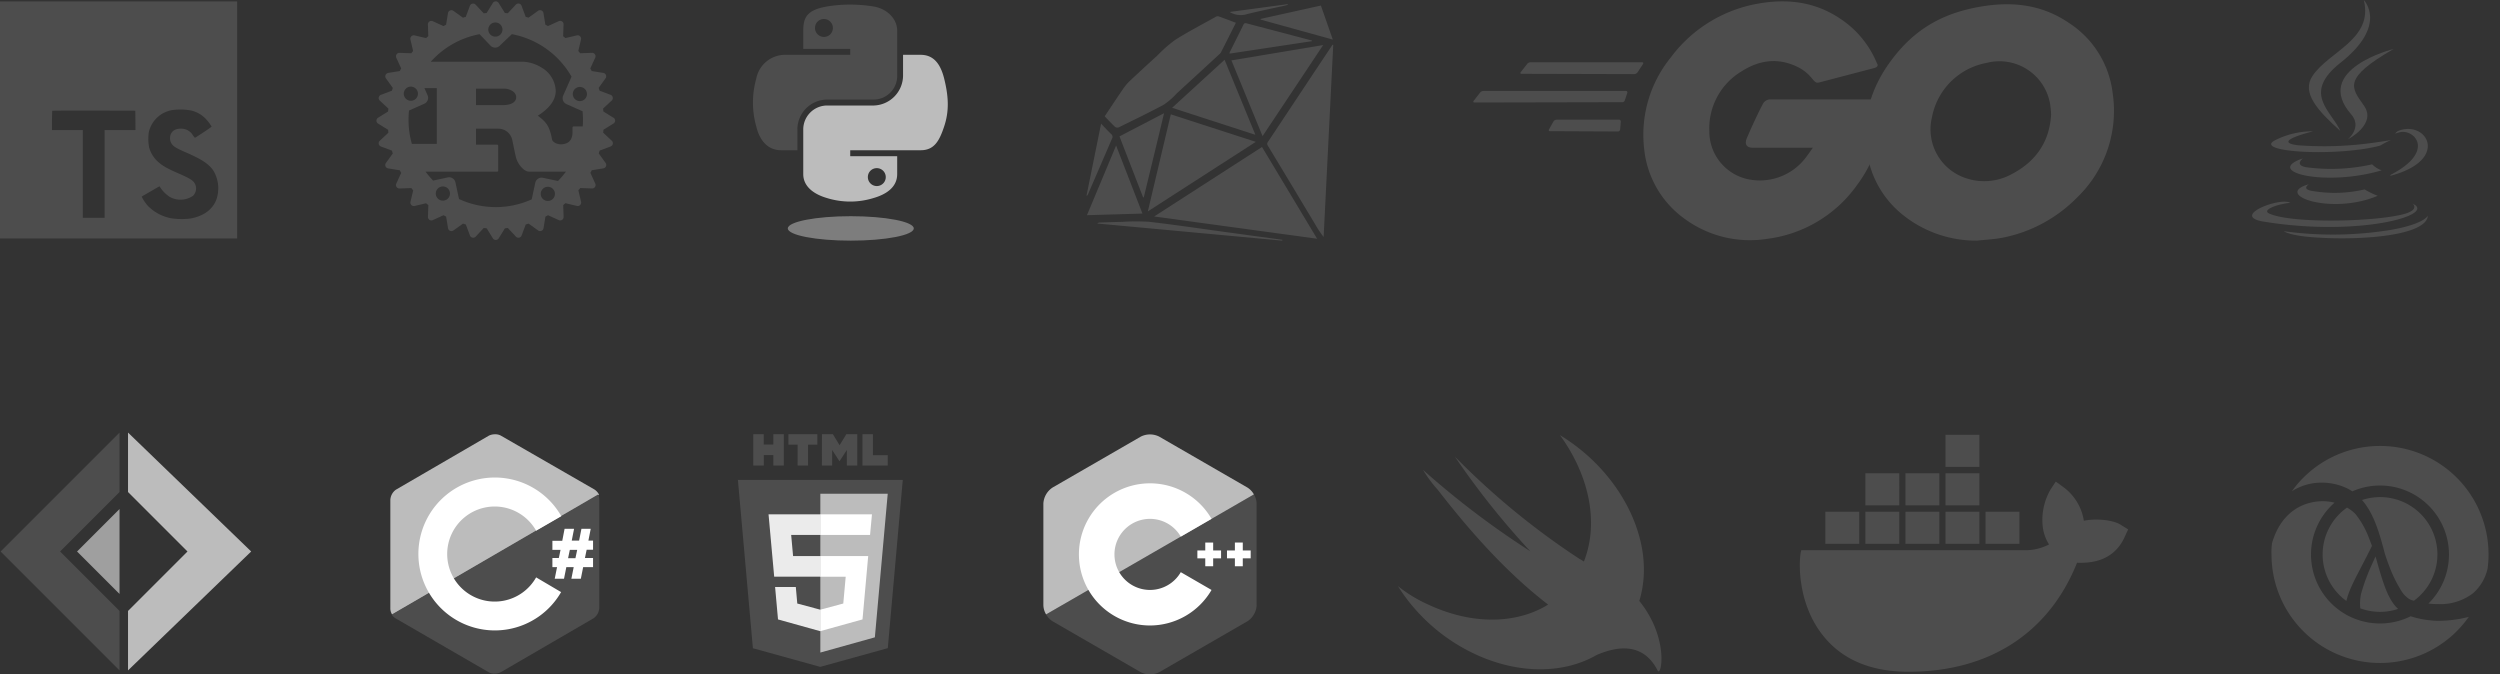 <svg xmlns="http://www.w3.org/2000/svg" width="511.407" height="137.954" viewBox="0 0 511.407 137.954">
  <rect x="0" y="0" width="511.407" height="137.954" fill="#333333" stroke="none"/>
  <g id="Gruppe_956" data-name="Gruppe 956" transform="translate(-255 -8129.046)">
    <path id="Swift_logo" d="M40.67,44.973c-6.351,3.669-15.084,4.046-23.87.28A37.331,37.331,0,0,1,0,30.876a28.307,28.307,0,0,0,6.205,3.783c9.073,4.253,18.145,3.962,24.529.011l-.01-.011C21.643,27.7,13.924,18.616,8.173,11.2A25.9,25.9,0,0,1,5.146,7.114,174.676,174.676,0,0,0,27.091,23.763,161.716,161.716,0,0,1,11.653,4.389,153.514,153.514,0,0,0,37.082,25.276c.406.229.719.419.97.589a19.915,19.915,0,0,0,.694-2.1c2.119-7.719-.3-16.5-5.6-23.763C45.4,7.416,52.671,21.34,49.643,33q-.118.472-.257.929.053.063.106.131c6.053,7.568,4.389,15.589,3.632,14.076C49.84,41.7,43.761,43.67,40.67,44.974Z" transform="translate(540.954 8218.054)" fill="#4d4d4d"/>
    <path id="typescriptlang-icon" d="M0,24.252V48.5H48.507V0H0ZM39.09,22.32a6.041,6.041,0,0,1,3.034,1.748,7.969,7.969,0,0,1,1.163,1.555c.015.061-2.094,1.478-3.373,2.271-.045.03-.231-.169-.44-.477a2.746,2.746,0,0,0-2.279-1.37c-1.47-.1-2.425.67-2.41,1.955a1.778,1.778,0,0,0,.208.909c.324.67.925,1.07,2.81,1.887,3.473,1.493,4.958,2.478,5.881,3.88a7.043,7.043,0,0,1,.562,5.913c-.77,2.018-2.679,3.388-5.366,3.843a14.882,14.882,0,0,1-3.7-.038,8.915,8.915,0,0,1-4.935-2.572,8.527,8.527,0,0,1-1.263-1.872,3.682,3.682,0,0,1,.447-.285l1.8-1.038,1.395-.809.293.432a6.507,6.507,0,0,0,1.84,1.763,4.5,4.5,0,0,0,4.719-.239,2.109,2.109,0,0,0,.27-2.687c-.377-.538-1.147-.993-3.335-1.94-2.5-1.078-3.58-1.748-4.566-2.81a6.4,6.4,0,0,1-1.332-2.425,9.709,9.709,0,0,1-.085-3.1,5.9,5.9,0,0,1,4.974-4.6,12.3,12.3,0,0,1,3.68.108ZM27.7,24.343l.015,1.986H21.4V44.268H16.939V26.329H10.626V24.381l.053-2c.023-.03,3.865-.045,8.523-.038l8.477.023Z" transform="translate(255 8129.326)" fill="#4d4d4d"/>
    <g id="ISO_C__Logo" data-name="ISO_C++_Logo" transform="translate(468.435 8217.914)">
      <path id="Vereinigungsmenge_61" data-name="Vereinigungsmenge 61" d="M19.366,36.365,1.334,25.954A3.865,3.865,0,0,1,0,24.543L21.255,12.271,42.51,24.543a3.867,3.867,0,0,1-1.334,1.411L23.143,36.365a4.189,4.189,0,0,1-3.777,0Zm1.889-24.093L42.51,0a3.863,3.863,0,0,1,.555,1.861V22.682a3.867,3.867,0,0,1-.555,1.861Z" transform="translate(0.555 12.272)" fill="#4d4d4d"/>
      <path id="Pfad_1109" data-name="Pfad 1109" d="M43.065,12.271a3.866,3.866,0,0,0-1.334-1.411L23.7.45a4.19,4.19,0,0,0-3.777,0L1.889,10.861A4.19,4.19,0,0,0,0,14.132V34.954a3.864,3.864,0,0,0,.555,1.861L21.81,24.543Z" transform="translate(0 0)" fill="#bcbcbc"/>
      <g id="Gruppe_669" data-name="Gruppe 669" transform="translate(7.27 10.003)">
        <path id="Pfad_1110" data-name="Pfad 1110" d="M65.54,99.255A14.54,14.54,0,1,1,78.131,77.44l-6.292,3.641a7.27,7.27,0,1,0,0,7.266l6.292,3.641A14.592,14.592,0,0,1,65.54,99.255Z" transform="translate(-51 -70.175)" fill="#fff"/>
      </g>
      <g id="Gruppe_670" data-name="Gruppe 670" transform="translate(31.503 22.12)">
        <path id="Pfad_1111" data-name="Pfad 1111" d="M225.847,156.79h-1.616v-1.616h-1.615v1.616H221v1.615h1.616v1.616h1.615v-1.616h1.616Z" transform="translate(-221 -155.175)" fill="#fff"/>
      </g>
      <g id="Gruppe_671" data-name="Gruppe 671" transform="translate(37.561 22.12)">
        <path id="Pfad_1112" data-name="Pfad 1112" d="M268.347,156.79h-1.616v-1.616h-1.615v1.616H263.5v1.615h1.616v1.616h1.615v-1.616h1.616Z" transform="translate(-263.5 -155.175)" fill="#fff"/>
      </g>
    </g>
    <g id="golang-official" transform="translate(556.381 8129.324)">
      <path id="Pfad_1094" data-name="Pfad 1094" d="M9.888,14.821c-.256,0-.319-.128-.191-.319l1.339-1.722a.914.914,0,0,1,.7-.319H34.509c.256,0,.319.191.191.383L33.615,14.5a.972.972,0,0,1-.638.383L9.887,14.821ZM.256,20.69c-.256,0-.319-.128-.191-.319L1.4,18.649a.914.914,0,0,1,.7-.319H31.193a.293.293,0,0,1,.319.383L31,20.243a.557.557,0,0,1-.574.383Zm15.436,5.868c-.256,0-.319-.191-.191-.383l.893-1.595a.847.847,0,0,1,.638-.383H29.789c.256,0,.383.191.383.446l-.128,1.53a.479.479,0,0,1-.446.446l-13.906-.064ZM81.9,13.673,71.187,16.479c-.957.256-1.02.319-1.85-.638a8.472,8.472,0,0,0-3-2.424c-4.018-1.977-7.91-1.4-11.545.957a13.566,13.566,0,0,0-6.507,12.12A10,10,0,0,0,56.9,36.51,11.774,11.774,0,0,0,67.743,32.3c.574-.7,1.085-1.467,1.722-2.36H57.154c-1.339,0-1.658-.829-1.212-1.914.829-1.977,2.36-5.294,3.253-6.953a1.722,1.722,0,0,1,1.595-1.02H84.009c-.128,1.722-.128,3.444-.383,5.167a27.2,27.2,0,0,1-5.23,12.5A26.575,26.575,0,0,1,60.217,48.566a22.6,22.6,0,0,1-17.159-4.21,20.022,20.022,0,0,1-8.1-14.162,25.036,25.036,0,0,1,5.422-18.69A28.306,28.306,0,0,1,58.239.47c6-1.085,11.737-.383,16.9,3.125a20,20,0,0,1,7.4,8.994c.383.574.128.893-.638,1.085Z" transform="translate(-0.001 -0.001)" fill="#4d4d4d"/>
      <path id="Pfad_1095" data-name="Pfad 1095" d="M179.57,49.509A23.956,23.956,0,0,1,164.006,43.9a20,20,0,0,1-6.888-12.311c-1.148-7.208.829-13.587,5.167-19.264,4.657-6.124,10.27-9.313,17.861-10.652,6.507-1.148,12.63-.51,18.179,3.253a19.856,19.856,0,0,1,8.994,14.224,24.621,24.621,0,0,1-7.336,21.624,29.23,29.23,0,0,1-15.309,8.165c-1.722.319-3.444.383-5.1.574Zm15.181-25.77a18.426,18.426,0,0,0-.191-2.1,10.507,10.507,0,0,0-13.013-8.484,13.933,13.933,0,0,0-11.163,11.1,10.5,10.5,0,0,0,5.868,12.056,11.7,11.7,0,0,0,10.4-.383c5.039-2.61,7.782-6.7,8.1-12.184Z" transform="translate(-76.554 -0.563)" fill="#4d4d4d"/>
    </g>
    <g id="g2303" transform="translate(409.026 8129.987)">
      <path id="path1948" d="M25.282,6.4a27.449,27.449,0,0,0-4.594.392c-4.068.719-4.807,2.223-4.807,5V15.45h9.613v1.221H12.274a6,6,0,0,0-6.005,4.874,17.969,17.969,0,0,0,0,9.77c.683,2.846,2.315,4.874,5.109,4.874h3.305V31.8a6.109,6.109,0,0,1,6.006-5.972h9.6A4.843,4.843,0,0,0,35.1,20.941V11.787c0-2.605-2.2-4.562-4.807-5A29.984,29.984,0,0,0,25.282,6.4Zm-5.2,2.947a1.832,1.832,0,1,1-1.8,1.838A1.824,1.824,0,0,1,20.083,9.344Z" transform="translate(-5.591 -6.397)" fill="#4d4d4d"/>
      <path id="path1950" d="M54.706,35.054v4.269a6.166,6.166,0,0,1-6.006,6.1H39.1A4.9,4.9,0,0,0,34.291,50.3v9.154c0,2.605,2.265,4.138,4.807,4.885a16.084,16.084,0,0,0,9.6,0c2.42-.7,4.807-2.111,4.807-4.885V55.793H43.9V54.572H58.313c2.794,0,3.835-1.949,4.807-4.874,1-3.011.961-5.907,0-9.77-.69-2.781-2.009-4.874-4.807-4.874Zm-5.4,23.182a1.832,1.832,0,1,1-1.8,1.826A1.814,1.814,0,0,1,49.305,58.236Z" transform="translate(-24.001 -24.78)" fill="#bcbcbc"/>
      <path id="path1894" d="M34.993,102.619c0,1.38-5.768,2.5-12.883,2.5S9.228,104,9.228,102.619s5.768-2.5,12.883-2.5,12.883,1.118,12.883,2.5Z" transform="translate(-2.098 -56.833)" fill="#dbdbdb" opacity="0.444"/>
    </g>
    <g id="c_logo" data-name="c# logo" transform="translate(334.849 8217.886)">
      <path id="Pfad_1113" data-name="Pfad 1113" d="M51.745,13.488,32.615,2.477A2.349,2.349,0,0,0,31.387,2.2a2.81,2.81,0,0,0-1.228.277L11.149,13.527A2.721,2.721,0,0,0,10,15.666V37.727a2.327,2.327,0,0,0,.4,1.386L52.7,14.557a2.805,2.805,0,0,0-.951-1.069Z" transform="translate(-10 -2.2)" fill="#bcbcbc"/>
      <path id="Pfad_1114" data-name="Pfad 1114" d="M10.7,57.856a2.275,2.275,0,0,0,.753.753l19.09,11.05a2.349,2.349,0,0,0,1.228.277A2.81,2.81,0,0,0,33,69.658l19.011-11.05a2.722,2.722,0,0,0,1.149-2.139V34.409A2.249,2.249,0,0,0,52.92,33.3L10.7,57.856Z" transform="translate(-10.423 -20.982)" fill="#4d4d4d"/>
      <path id="Pfad_1115" data-name="Pfad 1115" d="M48.581,44.937a9.723,9.723,0,1,1,0-9.545l5.149-2.97a15.639,15.639,0,1,0-.04,15.526Zm4.634-3.921.356-1.7H51.907V37.451h2.02L54.4,35h1.941l-.475,2.416h1.505L57.848,35h1.9l-.475,2.416h.951v1.861H58.918l-.356,1.7h1.663v1.861H58.2l-.475,2.376H55.789l.475-2.376H54.759l-.475,2.376h-1.9l.475-2.376h-.951V40.976h1.307Zm1.9,0h1.505l.356-1.7H55.472Z" transform="translate(-18.757 -15.668)" fill="#fff"/>
    </g>
    <g id="Gruppe_687" data-name="Gruppe 687" transform="translate(715.7 8129.046)">
      <path id="_227268128" d="M20.2,182.5s-1.872,1.14,1.3,1.465a26.683,26.683,0,0,0,10.094-.407,15.268,15.268,0,0,0,2.686,1.3c-9.524,4.07-21.572-.244-14.083-2.361Zm-1.221-5.291s-2.035,1.547,1.14,1.872a38.5,38.5,0,0,0,13.025-.651,4.965,4.965,0,0,0,1.954,1.221c-11.478,3.419-24.34.326-16.118-2.442Zm22.468,9.28s1.384,1.14-1.547,2.035c-5.454,1.628-22.875,2.117-27.759,0-1.709-.733,1.547-1.791,2.6-1.954a8.114,8.114,0,0,1,1.628-.244c-1.872-1.3-12.455,2.686-5.373,3.826,19.456,3.175,35.492-1.384,30.445-3.663ZM21.093,171.674s-8.873,2.117-3.175,2.849a70.8,70.8,0,0,0,11.722-.081c3.663-.326,7.326-.977,7.326-.977a19.587,19.587,0,0,0-2.2,1.14c-9.036,2.361-26.375,1.3-21.409-1.14a16.886,16.886,0,0,1,7.733-1.791Zm15.874,8.873c9.117-4.721,4.884-9.28,1.954-8.71a5.093,5.093,0,0,0-1.058.326,1.4,1.4,0,0,1,.814-.651c5.78-2.035,10.338,6.105-1.872,9.28a1.009,1.009,0,0,0,.163-.244ZM21.989,193.409c8.792.57,22.223-.326,22.549-4.477,0,0-.651,1.628-7.245,2.849a73.274,73.274,0,0,1-22.223.326s1.14.977,6.919,1.3Z" transform="translate(-8.587 -144.811)" fill="#4d4d4d"/>
      <path id="_230367536" d="M56.142,15.847c-7.9,6.268-1.791,9.85,0,13.92-4.64-4.152-7.978-7.815-5.7-11.234,3.338-5.047,12.536-7.489,10.5-15.548C60.945,2.985,65.992,8.114,56.142,15.847Zm2.2,10.5c2.361,2.686-.651,5.129-.651,5.129s6.024-3.093,3.256-6.919C58.421,20.894,56.467,19.1,67.05,13c0,0-16.688,4.152-8.71,13.35Z" transform="translate(-38.1 -2.985)" fill="#4d4d4d"/>
    </g>
    <g id="fsharp" transform="translate(255.126 8217.534)">
      <path id="Pfad_1149" data-name="Pfad 1149" d="M0,24.326,24.326,0V12.163L12.163,24.326,24.326,36.488V48.651Z" fill="#4d4d4d"/>
      <path id="Pfad_1150" data-name="Pfad 1150" d="M78.1,86.79,86.79,78.1V95.477Z" transform="translate(-62.464 -62.464)" fill="#9f9f9f"/>
      <path id="Pfad_1151" data-name="Pfad 1151" d="M155.363,24.326,130.169,0V12.163l12.163,12.163L130.169,36.488V48.651Z" transform="translate(-104.106)" fill="#bcbcbc"/>
    </g>
    <g id="HTML5_logo_and_wordmark" transform="translate(405.948 8217.866)">
      <path id="Pfad_1102" data-name="Pfad 1102" d="M108.4,0h2.138V2.12h1.971V0h2.138V6.414h-2.138V4.276h-1.952V6.414H108.4m9.073-4.276h-1.887V0h5.922V2.138h-1.9V6.414h-2.138M122.447,0h2.24l1.376,2.259L127.439,0h2.24V6.414h-2.138V3.235l-1.5,2.305-1.5-2.305V6.414h-2.1M130.739,0h2.138V4.295h3.031v2.12h-5.169" transform="translate(-105.258)" fill="#4d4d4d"/>
      <path id="Pfad_1103" data-name="Pfad 1103" d="M77.668,135.033,74.6,100.6h33.727l-3.068,34.415-13.823,3.83" transform="translate(-74.6 -91.248)" fill="#4d4d4d"/>
      <path id="Pfad_1104" data-name="Pfad 1104" d="M256,163.49V131h13.786l-2.631,29.376" transform="translate(-239.137 -118.822)" fill="#bcbcbc"/>
      <path id="Pfad_1105" data-name="Pfad 1105" d="M142,176.3h10.6v4.22H146.63l.39,4.323H152.6v4.211h-9.445m.186,2.12h4.239l.3,3.375,4.722,1.264v4.406l-8.664-2.417" transform="translate(-135.734 -159.911)" fill="#ebebeb"/>
      <path id="Pfad_1106" data-name="Pfad 1106" d="M266.379,176.3H255.8v4.22h10.189m-.381,4.323H255.8v4.22h5.206l-.493,5.485-4.713,1.264V200.2l8.645-2.4" transform="translate(-238.955 -159.911)" fill="#fff"/>
    </g>
    <g id="Clojure_logo" transform="translate(717.274 8217.866)">
      <path id="path8" d="M24.566,0A24.567,24.567,0,1,0,49.133,24.567,24.595,24.595,0,0,0,24.566,0" fill="none"/>
      <path id="path10" d="M110,130.3c-.221.478-.464,1.016-.716,1.588a40.3,40.3,0,0,0-2.239,6.052,9.091,9.091,0,0,0-.208,2.026c0,.3.016.625.042.951a11.683,11.683,0,0,0,7.744.117,6.96,6.96,0,0,1-.772-.817c-1.578-2.012-2.458-4.96-3.85-9.918" transform="translate(-86.328 -105.294)" fill="#4d4d4d"/>
      <path id="path12" d="M71.951,78.225a11.717,11.717,0,0,0-.135,19.094c.72-3,2.527-5.749,5.235-11.257-.161-.442-.344-.925-.549-1.433a17.911,17.911,0,0,0-2.8-5.057,7.789,7.789,0,0,0-1.751-1.345" transform="translate(-54.108 -63.212)" fill="#4d4d4d"/>
      <path id="path14" d="M44.858,95.779a19.088,19.088,0,0,1-3.96-.826,14.1,14.1,0,0,1-15.56-23.24,10.352,10.352,0,0,0-2.449-.3c-4.138.039-8.507,2.329-10.325,8.514a11.591,11.591,0,0,0-.13,2.388A22.2,22.2,0,0,0,52.792,95.081a25.859,25.859,0,0,1-6.051.806,15.582,15.582,0,0,1-1.883-.107" transform="translate(-10.044 -57.708)" fill="#4d4d4d"/>
      <path id="path16" d="M118.655,87.955a6.2,6.2,0,0,0,.88.3,11.74,11.74,0,0,0,4.807-9.463h0a11.724,11.724,0,0,0-15.425-11.14c2.384,2.717,3.53,6.6,4.638,10.847l0,0s.355,1.179.96,2.74a27.084,27.084,0,0,0,2.391,4.893,5.132,5.132,0,0,0,1.747,1.818" transform="translate(-88.012 -54.185)" fill="#4d4d4d"/>
      <path id="path18" d="M52.157,12.541a22.167,22.167,0,0,0-18.043,9.273,11.275,11.275,0,0,1,6.106-1.77A11.928,11.928,0,0,1,45.8,21.4c.235.135.458.281.677.431A14.105,14.105,0,0,1,66.262,34.742h0a14.061,14.061,0,0,1-4.2,10.036,17.319,17.319,0,0,0,2.006.112,10.95,10.95,0,0,0,7.109-2.217,9.384,9.384,0,0,0,2.991-5.1A22.167,22.167,0,0,0,52.157,12.541" transform="translate(-27.567 -10.134)" fill="#4d4d4d"/>
    </g>
    <path id="path3" d="M68.137,43.47,66.088,42.2q-.026-.3-.058-.6l1.761-1.642a.705.705,0,0,0-.234-1.176l-2.251-.842c-.056-.195-.116-.388-.176-.581l1.4-1.95a.705.705,0,0,0-.459-1.108L63.7,33.919c-.092-.18-.188-.357-.285-.533l1-2.189a.7.7,0,0,0-.666-1l-2.409.084q-.187-.234-.38-.462l.553-2.346a.706.706,0,0,0-.848-.849l-2.346.553q-.228-.193-.463-.38l.084-2.409a.705.705,0,0,0-1-.666l-2.189,1c-.177-.1-.354-.193-.533-.286l-.387-2.374a.705.705,0,0,0-1.108-.459l-1.951,1.4q-.288-.092-.58-.176l-.842-2.251a.7.7,0,0,0-1.176-.235l-1.642,1.762c-.2-.022-.4-.042-.6-.058L44.67,20a.705.705,0,0,0-1.2,0L42.2,22.05c-.2.016-.4.036-.6.058l-1.643-1.762a.7.7,0,0,0-1.176.235l-.842,2.251c-.195.056-.388.115-.581.176l-1.951-1.4a.705.705,0,0,0-1.108.459l-.387,2.374c-.179.093-.356.188-.533.286l-2.189-1a.705.705,0,0,0-1,.666l.084,2.409q-.234.187-.463.38l-2.346-.553a.706.706,0,0,0-.849.849l.553,2.346q-.192.228-.38.462L24.391,30.2a.705.705,0,0,0-.666,1l1,2.189c-.1.176-.193.353-.286.533l-2.373.386a.705.705,0,0,0-.459,1.108l1.4,1.95c-.061.193-.12.386-.176.581l-2.251.842a.705.705,0,0,0-.234,1.176L22.109,41.6c-.022.2-.041.4-.058.6L20,43.47a.705.705,0,0,0,0,1.2l2.049,1.268q.025.3.058.6l-1.761,1.643a.705.705,0,0,0,.234,1.176l2.251.842c.056.195.115.388.176.581l-1.4,1.95a.7.7,0,0,0,.459,1.108l2.373.386c.093.18.188.357.286.534l-1,2.188a.705.705,0,0,0,.666,1l2.408-.084c.125.157.252.31.38.463l-.553,2.347a.7.7,0,0,0,.849.847l2.346-.553c.152.13.307.256.463.38L30.2,63.747a.7.7,0,0,0,1,.666l2.189-1c.176.1.353.193.533.286l.387,2.372a.706.706,0,0,0,1.108.46l1.95-1.4c.193.061.386.121.581.177l.842,2.25a.705.705,0,0,0,1.176.234l1.643-1.761c.2.023.4.042.6.06l1.268,2.049a.705.705,0,0,0,1.2,0l1.268-2.049c.2-.018.4-.037.6-.06l1.642,1.761a.705.705,0,0,0,1.176-.234l.842-2.25c.195-.056.388-.116.581-.177l1.95,1.4a.705.705,0,0,0,1.108-.46l.387-2.372c.179-.093.356-.189.533-.286l2.189,1a.7.7,0,0,0,1-.666l-.084-2.409c.156-.124.31-.25.462-.38l2.346.553a.7.7,0,0,0,.848-.847l-.553-2.347c.129-.152.256-.306.38-.463l2.409.084a.7.7,0,0,0,.666-1l-1-2.188c.1-.177.193-.354.285-.534l2.373-.386a.705.705,0,0,0,.459-1.108l-1.4-1.95c.061-.193.12-.386.176-.581l2.251-.842a.705.705,0,0,0,.234-1.176l-1.761-1.643c.021-.2.041-.4.058-.6l2.049-1.268a.705.705,0,0,0,0-1.2Zm-13.713,17a1.452,1.452,0,1,1,1.721-1.115A1.452,1.452,0,0,1,54.424,60.466Zm-.7-4.708a1.321,1.321,0,0,0-1.569,1.016l-.727,3.394A17.89,17.89,0,0,1,36.552,60.1L35.825,56.7a1.321,1.321,0,0,0-1.569-1.016l-3,.643A17.779,17.779,0,0,1,29.711,54.5H44.292c.165,0,.275-.03.275-.18V49.166c0-.15-.11-.18-.275-.18H40.027v-3.27H44.64a2.9,2.9,0,0,1,2.836,2.46c.183.719.586,3.06.861,3.809.274.84,1.39,2.519,2.58,2.519h7.266a1.489,1.489,0,0,0,.263-.026,17.9,17.9,0,0,1-1.652,1.939l-3.066-.659ZM33.561,60.4a1.452,1.452,0,1,1,1.113-1.723A1.449,1.449,0,0,1,33.561,60.4Zm-5.531-22.43a1.449,1.449,0,1,1-1.912-.739A1.452,1.452,0,0,1,28.029,37.965ZM26.329,42l3.122-1.387a1.323,1.323,0,0,0,.672-1.746l-.643-1.454h2.529v11.4h-5.1a17.862,17.862,0,0,1-.68-4.894,18.064,18.064,0,0,1,.1-1.917Zm13.7-1.107v-3.36H46.05c.311,0,2.2.359,2.2,1.769,0,1.17-1.446,1.59-2.635,1.59H40.028Zm21.883,3.024q0,.669-.049,1.325H60.032c-.183,0-.257.12-.257.3v.841c0,1.979-1.116,2.409-2.094,2.519-.931.1-1.963-.39-2.091-.96-.549-3.09-1.465-3.749-2.91-4.889,1.794-1.139,3.66-2.82,3.66-5.069a5.734,5.734,0,0,0-2.8-4.709,7.944,7.944,0,0,0-3.831-1.26H30.778a17.819,17.819,0,0,1,9.982-5.634l2.232,2.341a1.32,1.32,0,0,0,1.868.043l2.5-2.388a17.858,17.858,0,0,1,12.215,8.7l-1.709,3.861a1.325,1.325,0,0,0,.672,1.746l3.291,1.462Q61.91,43.016,61.912,43.912ZM42.993,24.384a1.45,1.45,0,1,1-.048,2.052A1.448,1.448,0,0,1,42.993,24.384ZM59.956,38.035a1.449,1.449,0,1,1,.737,1.915,1.448,1.448,0,0,1-.737-1.915Z" transform="translate(312.342 8109.657)" fill="#4d4d4d"/>
    <g id="Blind-whale" transform="translate(623.176 8217.985)">
      <g id="docs" transform="translate(0 0)">
        <path id="Shape" d="M67.789,19.5c-1.513-1.05-4.979-1.443-7.689-.918a10.542,10.542,0,0,0-4.286-6.953l-1.45-1.05-1.008,1.509a12.432,12.432,0,0,0-1.7,7.347,8.763,8.763,0,0,0,1.324,4,10.509,10.509,0,0,1-5.105,1.181H2.3l-.126.525C1.736,27.764,1.736,35.964,6.9,42.262c3.908,4.789,9.706,7.216,17.333,7.216,16.513,0,28.741-7.937,34.476-22.3,2.269.066,7.122,0,9.58-4.92.063-.131.189-.394.63-1.378l.252-.525L67.789,19.5ZM38.733,1H31.8V7.56h6.933V1Zm0,7.872H31.8v6.56h6.933V8.872Zm-8.194,0H23.606v6.56H30.54V8.872Zm-8.194,0H15.413v6.56h6.933V8.872Zm-8.194,7.872H7.219V23.3h6.933v-6.56Zm8.194,0H15.413V23.3h6.933v-6.56Zm8.194,0H23.606V23.3H30.54v-6.56Zm8.194,0H31.8V23.3h6.933v-6.56Zm8.194,0H39.994V23.3h6.933v-6.56Z" transform="translate(-2 -1)" fill="#4d4d4d" fill-rule="evenodd"/>
      </g>
    </g>
    <path id="Devicon-ruby-plain" d="M15.794,47.964l33.332,4.55L37.855,33.748,15.794,47.964ZM52.279,12.832q-1.477,2.218-2.955,4.436Q44.259,24.89,39.2,32.513c-.188.283-.432.508-.167.944q4.89,8.075,9.737,16.177a21.339,21.339,0,0,0,1.691,2.518q.983-19.639,1.966-39.279l-.144-.041ZM7.774,29.618a.8.8,0,0,0,.711.141c3.127-1.537,6.274-3.04,9.333-4.7a14.759,14.759,0,0,0,2.624-2.3q4.269-3.915,8.527-7.84a2.114,2.114,0,0,0,.483-.519c1.02-1.994,2.023-4,3.06-6.059-1.238-.465-2.411-.92-3.6-1.334a.875.875,0,0,0-.589.153c-2.75,1.536-5.551,2.99-8.213,4.666a27.336,27.336,0,0,0-3.6,3.149c-1.9,1.735-3.8,3.474-5.673,5.239A9.765,9.765,0,0,0,9.5,21.775c-1.281,1.866-2.524,3.758-3.824,5.7C6.407,28.23,7.067,28.949,7.774,29.618ZM19.2,27.068c-1.556,6.572-3.1,13.107-4.7,19.856L36.587,32.695,19.2,27.068ZM50.369,12.9,31.6,16.032l6.37,15.494c4.157-6.247,8.232-12.368,12.4-18.629Zm-30.9,12.828L36.5,31.255c-2.135-5.2-4.2-10.222-6.3-15.348ZM8.01,33.45,2.047,47.7,13.4,47.369Zm5.528,10.613.141-.031c1.364-5.67,2.747-11.3,4.139-17.192L8.706,31.576C10.26,35.613,11.916,39.872,13.538,44.064Zm34.54-32.087q-2.72-.72-5.441-1.439c-2.608-.686-5.218-1.363-7.824-2.055-.326-.087-.561-.143-.753.249-.921,1.887-1.871,3.76-2.807,5.64a1.244,1.244,0,0,0-.045.279L48.074,12.1ZM37.557,7.684l14.781,4.089L49.9,4.814,37.578,7.545l-.022.139ZM14.791,49.053a42.528,42.528,0,0,0-5.566.015c-1.525.026-3.05.084-4.575.131a.606.606,0,0,0-.47.206l37.826,3.5.026-.168L29.9,51.079c-5.037-.688-10.065-1.444-15.114-2.026Zm-12.5-5.7Q4.733,37.7,7.17,32.044A.713.713,0,0,0,7,31.105c-.682-.649-1.316-1.349-2.062-2.125-1.008,4.978-1.992,9.833-2.976,14.687l.11.052a2.86,2.86,0,0,0,.223-.365ZM34.32,6.689c2.74-.707,5.52-1.26,8.283-1.876.179-.04.354-.1.53-.15l-.027-.135-11.873,1.6a4.451,4.451,0,0,0,3.087.563Z" transform="translate(475.304 8125.367)" fill="#4d4d4d" fill-rule="evenodd"/>
  </g>
</svg>
